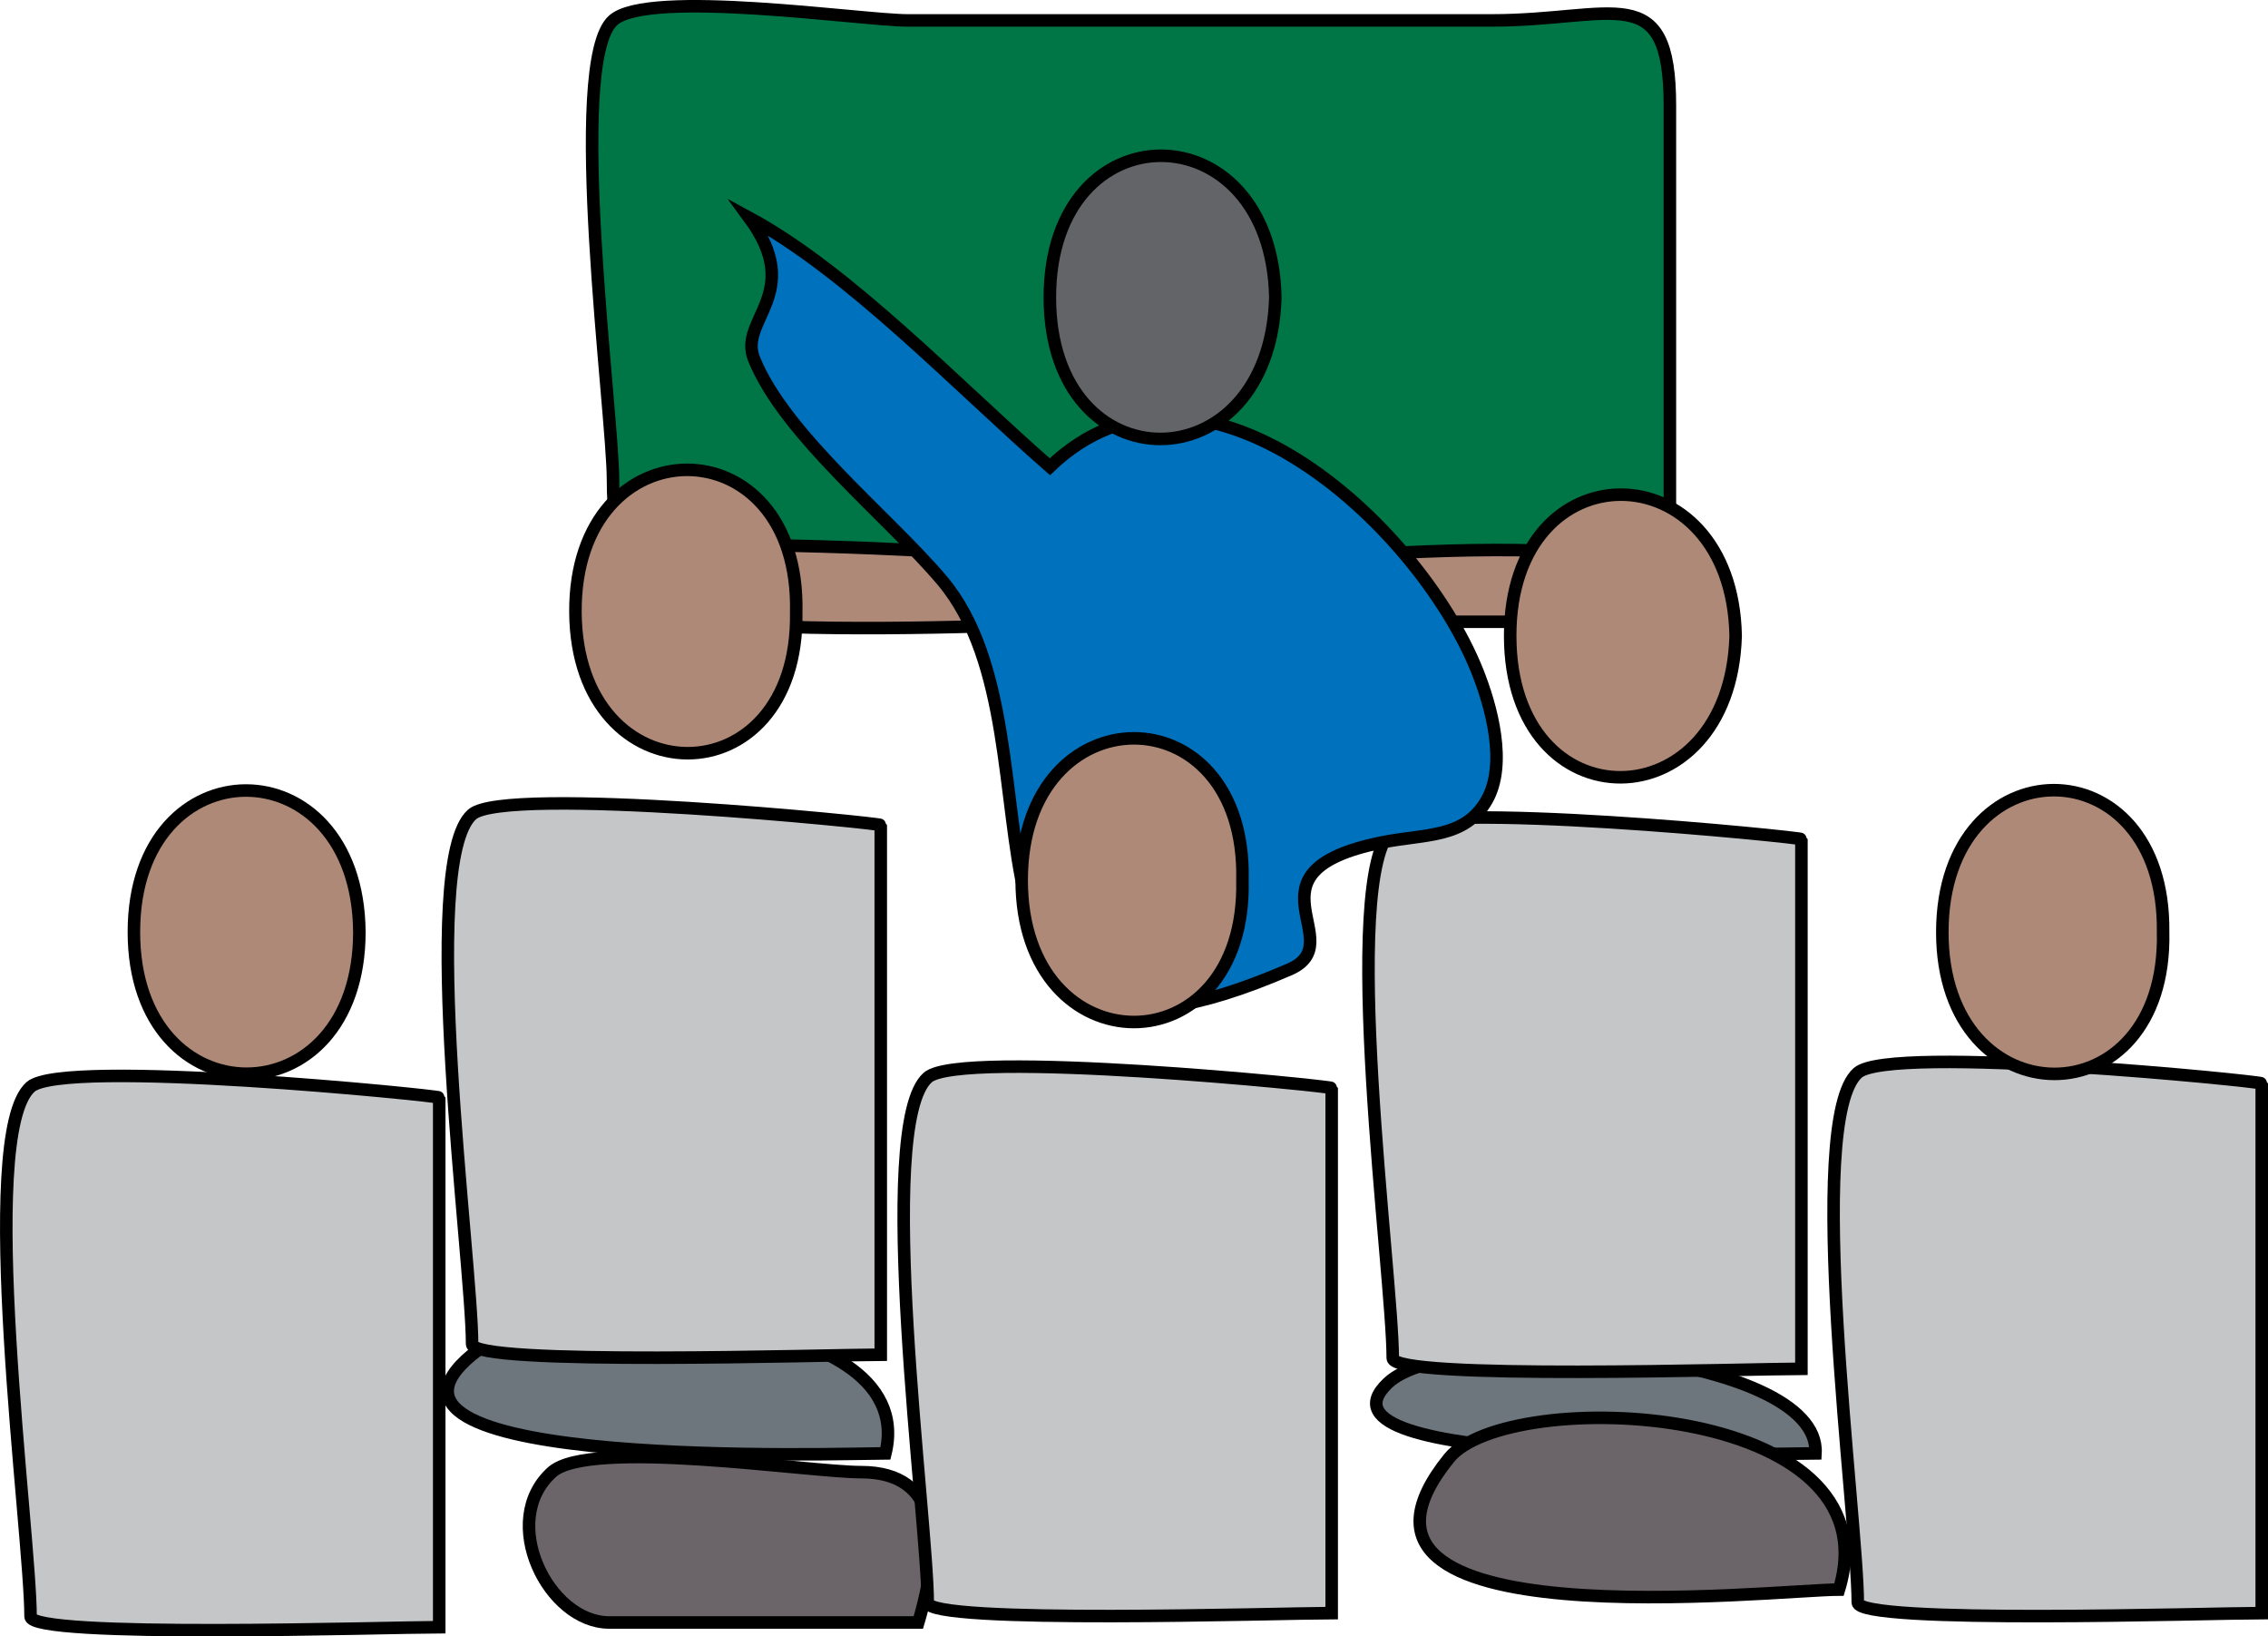 <svg xmlns="http://www.w3.org/2000/svg" xmlns:xlink="http://www.w3.org/1999/xlink" version="1.1" id="Layer_1" x="0px" y="0px" enable-background="new 0 0 822.05 841.89" xml:space="preserve" viewBox="227.37 290.13 362.13 261.24">
<path fill-rule="evenodd" clip-rule="evenodd" fill="#6D757D" stroke="#000000" stroke-width="2" stroke-linecap="square" stroke-miterlimit="10" d="  M368.75,522.14c-6.015,0-88.566,2.855-66-15.75C314.452,496.742,374.621,497.965,368.75,522.14z"/>
<path fill-rule="evenodd" clip-rule="evenodd" fill="#6D757D" stroke="#000000" stroke-width="2" stroke-linecap="square" stroke-miterlimit="10" d="  M517.25,522.14c-7.777,0-82.879,2.493-68.25-11.25C459.192,501.315,518.175,505.946,517.25,522.14z"/>
<path fill-rule="evenodd" clip-rule="evenodd" fill="#6B6569" stroke="#000000" stroke-width="2" stroke-linecap="square" stroke-miterlimit="10" d="  M521,543.89c-10.127,0-86.368,8.757-62.25-21C468.147,511.296,530.193,513.771,521,543.89z"/>
<path fill-rule="evenodd" clip-rule="evenodd" fill="#6B6569" stroke="#000000" stroke-width="2" stroke-linecap="square" stroke-miterlimit="10" d="  M374,549.14c-16.453,0-32.906,0-49.359,0c-9.726,0-17.759-16.233-9.141-24c6.016-5.421,40.912,0,49.359,0  C377.487,525.14,377.721,536.594,374,549.14z"/>
<path fill-rule="evenodd" clip-rule="evenodd" fill="#007647" stroke="#000000" stroke-width="2" stroke-linecap="square" stroke-miterlimit="10" d="  M494,380.39c-46.764,0-93.526,0-140.29,0c-19.546,0-28.46,6.784-28.46-13.594c0-10.971-7.521-66.584,0-73.406  c5.607-5.086,39.793,0,47.045,0c31.082,0,62.163,0,93.245,0c19.546,0,28.46-6.784,28.46,13.594C494,331.453,494,355.921,494,380.39z  "/>
<path fill-rule="evenodd" clip-rule="evenodd" fill="#AF8977" stroke="#000000" stroke-width="2" stroke-linecap="square" stroke-miterlimit="10" d="  M502.25,389.39c-32.064,0-64.128,0-96.192,0c-9.618,0-93.418,5.452-85.308-9c4.084-7.277,86.757,0,96.192,0  C432.492,380.39,503.421,370.841,502.25,389.39z"/>
<path fill-rule="evenodd" clip-rule="evenodd" fill="#C4C6C8" stroke="#000000" stroke-width="2" stroke-linecap="square" stroke-miterlimit="10" d="  M297.5,549.89c-7.964,0-65.25,1.845-65.25-1.697c0-13.323-8.724-76.814,0-84.553c5.258-4.664,65.25,1.418,65.25,1.697  C297.5,493.522,297.5,521.706,297.5,549.89z"/>
<path fill-rule="evenodd" clip-rule="evenodd" fill="#C4C6C8" stroke="#000000" stroke-width="2" stroke-linecap="square" stroke-miterlimit="10" d="  M368,506.39c-7.964,0-65.25,1.845-65.25-1.697c0-13.323-8.724-76.814,0-84.553c5.258-4.664,65.25,1.417,65.25,1.697  C368,450.022,368,478.206,368,506.39z"/>
<path fill-rule="evenodd" clip-rule="evenodd" fill="#C4C6C8" stroke="#000000" stroke-width="2" stroke-linecap="square" stroke-miterlimit="10" d="  M440,547.64c-7.878,0-64.5,1.828-64.5-1.683c0-13.192-8.641-76.167,0-83.817c5.206-4.609,64.5,1.395,64.5,1.683  C440,491.761,440,519.701,440,547.64z"/>
<path fill-rule="evenodd" clip-rule="evenodd" fill="#C4C6C8" stroke="#000000" stroke-width="2" stroke-linecap="square" stroke-miterlimit="10" d="  M515,508.64c-7.965,0-65.25,1.845-65.25-1.697c0-13.323-8.725-76.814,0-84.553c5.258-4.664,65.25,1.418,65.25,1.697  C515,452.272,515,480.456,515,508.64z"/>
<path fill-rule="evenodd" clip-rule="evenodd" fill="#C4C6C8" stroke="#000000" stroke-width="2" stroke-linecap="square" stroke-miterlimit="10" d="  M588.5,547.64c-7.895,0-64.5,1.846-64.5-1.697c0-13.262-8.694-76.899,0-84.553c5.232-4.606,64.5,1.375,64.5,1.697  C588.5,491.272,588.5,519.456,588.5,547.64z"/>
<path fill-rule="evenodd" clip-rule="evenodd" fill="#0071BC" stroke="#000000" stroke-width="2" stroke-linecap="square" stroke-miterlimit="10" d="  M395,364.64c23.9-22.92,58.823,9.059,68.25,32.625c2.229,5.57,4.8,14.855,1.5,20.625c-3.522,6.159-9.882,5.315-16.875,6.75  c-23.038,4.726-4.513,15.867-14.625,20.25c-60.181,26.083-33.921-36.443-55.403-62.039c-8.416-10.027-25.205-23.278-30.097-35.461  c-2.503-6.234,8.13-10.432-0.75-22.5C363.013,333.558,380.076,351.582,395,364.64z"/>
<path fill-rule="evenodd" clip-rule="evenodd" fill="#636467" stroke="#000000" stroke-width="2" stroke-linecap="square" stroke-miterlimit="10" d="  M431,337.64c-0.886,30.016-35.973,30.152-36,0C394.972,307.382,430.424,307.508,431,337.64z"/>
<path fill-rule="evenodd" clip-rule="evenodd" fill="#AF8977" stroke="#000000" stroke-width="2" stroke-linecap="square" stroke-miterlimit="10" d="  M284.75,438.89c0.009,30.198-36.022,30.199-36,0C248.772,408.788,284.493,408.824,284.75,438.89z"/>
<path fill-rule="evenodd" clip-rule="evenodd" fill="#AF8977" stroke="#000000" stroke-width="2" stroke-linecap="square" stroke-miterlimit="10" d="  M354.5,387.89c0.514,30.046-35.038,29.909-35.25,0C319.035,357.612,355.212,357.483,354.5,387.89z"/>
<path fill-rule="evenodd" clip-rule="evenodd" fill="#AF8977" stroke="#000000" stroke-width="2" stroke-linecap="square" stroke-miterlimit="10" d="  M504.5,391.64c-0.882,29.887-35.978,30.314-36,0C468.478,361.362,503.93,361.794,504.5,391.64z"/>
<path fill-rule="evenodd" clip-rule="evenodd" fill="#AF8977" stroke="#000000" stroke-width="2" stroke-linecap="square" stroke-miterlimit="10" d="  M425.75,430.64c0.709,30.289-35.25,30.097-35.25,0S426.459,400.351,425.75,430.64z"/>
<path fill-rule="evenodd" clip-rule="evenodd" fill="#AF8977" stroke="#000000" stroke-width="2" stroke-linecap="square" stroke-miterlimit="10" d="  M572.75,438.89c0.711,30.336-35.304,30.13-35.25,0C537.554,408.803,573.126,408.663,572.75,438.89z"/>
</svg>